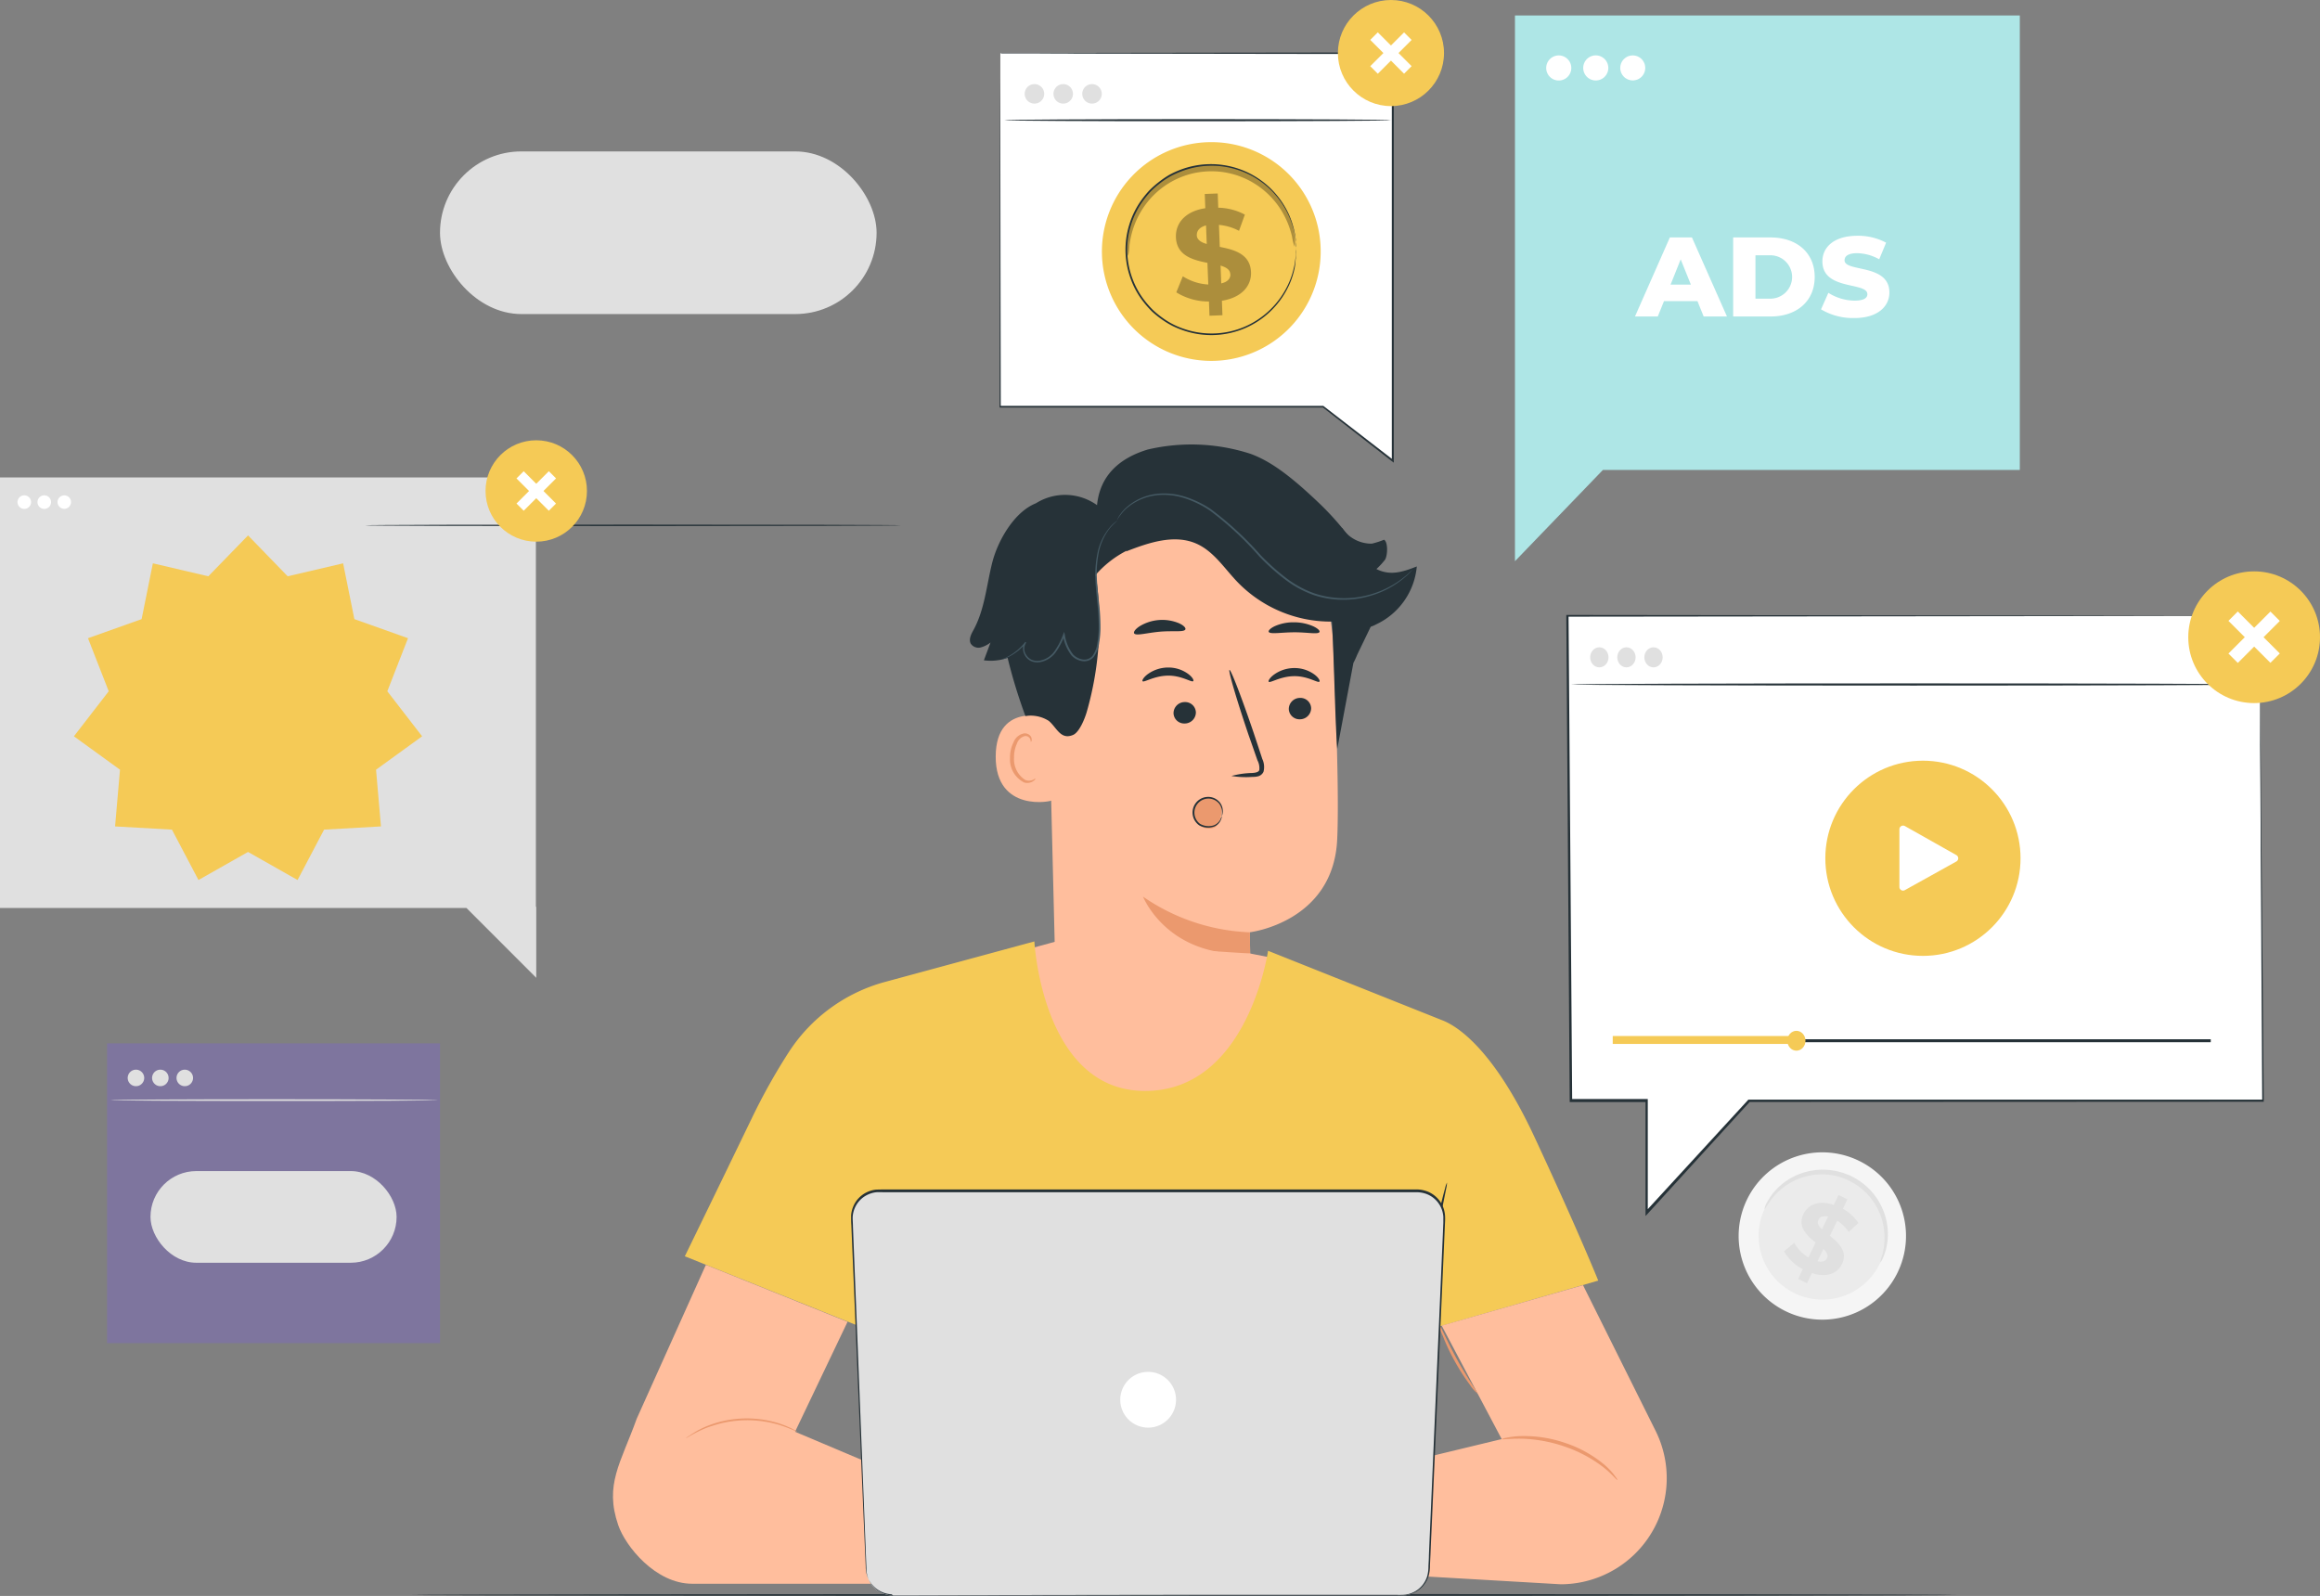 <svg xmlns="http://www.w3.org/2000/svg" width="273.329" height="188.04" viewBox="0 0 273.329 188.04">
  <rect x="0" y="0" width="273.329" height="188.04" fill="#808080" stroke="none"/>
  <g id="Grupo_60733" data-name="Grupo 60733" transform="translate(23.056 -21.58)">
    <g id="Grupo_60730" data-name="Grupo 60730" transform="translate(-10.445 144.515)">
      <rect id="Rectángulo_31362" data-name="Rectángulo 31362" width="39.228" height="35.318" transform="translate(0)" fill="rgba(125,110,178,0.6)"/>
      <rect id="Rectángulo_31363" data-name="Rectángulo 31363" width="28.996" height="10.802" rx="5.401" transform="translate(5.118 15.048)" fill="#e0e0e0"/>
      <path id="Trazado_132502" data-name="Trazado 132502" d="M70.365,323.855c0,.059-8.646.1-19.3.1s-19.3-.046-19.3-.1,8.646-.1,19.3-.1S70.365,323.813,70.365,323.855Z" transform="translate(-31.355 -317.168)" fill="#e0e0e0"/>
      <path id="Trazado_132503" data-name="Trazado 132503" d="M38.527,316.423a.973.973,0,1,1-.973-.973.973.973,0,0,1,.973.973Z" transform="translate(-34.147 -312.35)" fill="#e0e0e0"/>
      <path id="Trazado_132504" data-name="Trazado 132504" d="M45.377,316.423a.973.973,0,1,1-.973-.973h0a.969.969,0,0,1,.969.969Z" transform="translate(-38.123 -312.35)" fill="#e0e0e0"/>
      <path id="Trazado_132505" data-name="Trazado 132505" d="M52.237,316.423a.973.973,0,1,1-.973-.973.973.973,0,0,1,.973.973Z" transform="translate(-42.105 -312.35)" fill="#e0e0e0"/>
    </g>
    <rect id="Rectángulo_31364" data-name="Rectángulo 31364" width="51.436" height="19.163" rx="9.582" transform="translate(28.783 39.421)" fill="#e0e0e0"/>
    <path id="Trazado_132514" data-name="Trazado 132514" d="M424.412,359.468a9.858,9.858,0,1,1-4.456-13.211l.026.013A9.846,9.846,0,0,1,424.412,359.468Z" transform="translate(-223.942 -187.877)" fill="#f5f5f5"/>
    <path id="Trazado_132515" data-name="Trazado 132515" d="M425.576,361.643a7.513,7.513,0,1,1-3.372-10.076l.016.008A7.5,7.5,0,0,1,425.576,361.643Z" transform="translate(-227.203 -191.096)" fill="#ebebeb"/>
    <path id="Trazado_132516" data-name="Trazado 132516" d="M426.637,361.042a4.591,4.591,0,0,1,.227-.894,7.8,7.8,0,0,0-.025-4.115,7.55,7.55,0,0,0-.772-1.77,7.1,7.1,0,0,0-1.342-1.644,6.884,6.884,0,0,0-.885-.7,7.654,7.654,0,0,0-1.011-.566,7.755,7.755,0,0,0-1.087-.42,7.419,7.419,0,0,0-1.1-.218,6.82,6.82,0,0,0-1.087-.05,6.976,6.976,0,0,0-1.04.1,7.538,7.538,0,0,0-4.984,3.222c-.336.482-.5.772-.537.755a2.221,2.221,0,0,1,.344-.873,7,7,0,0,1,1.628-1.984,7.551,7.551,0,0,1,3.453-1.64,7.448,7.448,0,0,1,1.116-.13,7.321,7.321,0,0,1,1.17.038,7.471,7.471,0,0,1,1.191.231,8.59,8.59,0,0,1,1.175.419,7.889,7.889,0,0,1,1.091.617,7.683,7.683,0,0,1,.952.755,7.263,7.263,0,0,1,.789.864,6.943,6.943,0,0,1,.625.931,7.586,7.586,0,0,1,.772,1.913,7.458,7.458,0,0,1,.227,1.779,6.959,6.959,0,0,1-.445,2.517C426.859,360.782,426.67,361.059,426.637,361.042Z" transform="translate(-228.163 -190.71)" fill="#e0e0e0"/>
    <path id="Trazado_132517" data-name="Trazado 132517" d="M421.755,366.427l-.571,1.2-1.049-.508.55-1.149a5.526,5.526,0,0,1-2.215-2.1l1.2-1.007a4.726,4.726,0,0,0,1.678,1.728l.839-1.758c-1.032-.839-2.152-1.863-1.426-3.356.537-1.116,1.808-1.678,3.562-1.074l.566-1.166,1.053.5-.533,1.116a5.321,5.321,0,0,1,1.829,1.678l-1.149,1.045a4.762,4.762,0,0,0-1.351-1.326l-.86,1.791c1.036.839,2.135,1.842,1.422,3.327C424.758,366.461,423.5,367.023,421.755,366.427Zm1.183-5.16.722-1.493c-.621-.143-.986.059-1.154.419s.042.722.432,1.074Zm.592,3.411c.176-.369-.029-.717-.419-1.091l-.7,1.451c.6.138.957-.025,1.12-.348Z" transform="translate(-231.344 -194.849)" fill="#e0e0e0"/>
    <g id="freepik--Desk--inject-20" transform="translate(25.519 209.401)">
      <path id="Trazado_132518" data-name="Trazado 132518" d="M215.1,469.409c0,.059-40.713.109-90.928.109s-90.936-.05-90.936-.109,40.692-.109,90.936-.109S215.1,469.346,215.1,469.409Z" transform="translate(-33.24 -469.3)" fill="#263238"/>
    </g>
    <g id="freepik--Character--inject-20" transform="translate(49.161 73.937)">
      <path id="Trazado_132519" data-name="Trazado 132519" d="M226.783,160.484l.94.034a18.19,18.19,0,0,1,17.527,17.355c.394,8.818.713,18.563.487,23.278-.47,9.741-10.286,10.907-10.286,10.907-.013.3.042,2.727.117,5.634.159,6.133-1.913,14.737-10.869,16.046h0c-10.379.73-11.96-8.889-12.12-15.463l-.952-38.645C211.119,169.466,216.614,160.7,226.783,160.484Z" transform="translate(-160.415 -154.57)" fill="#ffbe9d"/>
      <path id="Trazado_132520" data-name="Trazado 132520" d="M251.076,280.136c-9.77.529-12.615-6.712-12.615-6.712a23.691,23.691,0,0,0,12.585,4.2Z" transform="translate(-176.011 -220.131)" fill="#eb996e"/>
      <path id="Trazado_132521" data-name="Trazado 132521" d="M243.684,209.827a3.931,3.931,0,0,0-2.366-.763,4.1,4.1,0,0,0-2.4.776c-.516.382-.7.747-.617.839.18.18,1.363-.642,3-.659s2.79.847,2.974.642C244.356,210.57,244.184,210.2,243.684,209.827Z" transform="translate(-175.906 -182.77)" fill="#263238"/>
      <path id="Trazado_132522" data-name="Trazado 132522" d="M249.655,219.971a1.259,1.259,0,0,0-1.316-1.2,1.318,1.318,0,0,0-1.317,1.284v.039a1.258,1.258,0,0,0,1.316,1.2,1.317,1.317,0,0,0,1.317-1.284C249.656,220,249.655,219.984,249.655,219.971Z" transform="translate(-180.98 -188.405)" fill="#263238"/>
      <path id="Trazado_132523" data-name="Trazado 132523" d="M265.412,222.339a2.505,2.505,0,0,0,.654-.067.968.968,0,0,0,.65-.537,2.227,2.227,0,0,0-.143-1.51q-.466-1.422-.982-2.974c-1.422-4.208-2.718-7.572-2.886-7.518s.847,3.524,2.27,7.719c.361,1.011.7,2,1.028,2.937a1.964,1.964,0,0,1,.218,1.145c-.088.256-.453.319-.839.344a10.309,10.309,0,0,0-2.45.352A10.561,10.561,0,0,0,265.412,222.339Z" transform="translate(-190.074 -183.158)" fill="#263238"/>
      <path id="Trazado_132524" data-name="Trazado 132524" d="M241.19,196.066a5.126,5.126,0,0,0-4.6.357c-.52.336-.751.675-.663.839.193.34,1.468-.05,3.025-.189s2.874.088,3.016-.281C242.029,196.616,241.753,196.314,241.19,196.066Z" transform="translate(-174.528 -174.999)" fill="#263238"/>
      <path id="Trazado_132525" data-name="Trazado 132525" d="M279,196.837a5.606,5.606,0,0,0-2.286-.474,5.378,5.378,0,0,0-2.265.461c-.529.252-.772.529-.7.671.176.3,1.443.055,2.987.046s2.827.273,2.987-.029C279.8,197.353,279.537,197.093,279,196.837Z" transform="translate(-196.489 -175.397)" fill="#263238"/>
      <path id="Trazado_132526" data-name="Trazado 132526" d="M203.793,232.475c-.029.193-6.737,1.544-6.712-5.135s6.494-4.535,6.662-4.455C203.743,222.885,203.822,232.282,203.793,232.475Z" transform="translate(-151.99 -190.567)" fill="#ffbe9d"/>
      <path id="Trazado_132527" data-name="Trazado 132527" d="M203.843,233.177a1.258,1.258,0,0,1-1.066.172,3.029,3.029,0,0,1-1.678-2.89,3.946,3.946,0,0,1,.42-1.863,1.641,1.641,0,0,1,1.221-1.032.865.865,0,0,1,.642.176.719.719,0,0,1,.26.42c.055.273-.059.4-.092.386s.008-.147-.08-.331a.591.591,0,0,0-.684-.323,1.352,1.352,0,0,0-.881.889,3.863,3.863,0,0,0-.331,1.678,2.88,2.88,0,0,0,1.321,2.588,1.175,1.175,0,0,0,.873,0c.193-.092.281-.172.31-.172S204.065,233.039,203.843,233.177Z" transform="translate(-154.322 -193.505)" fill="#eb996e"/>
      <path id="Trazado_132528" data-name="Trazado 132528" d="M189.935,169.865a1.09,1.09,0,0,0,1.158.453,3.155,3.155,0,0,0,1.175-.587q-.39,1.053-.784,2.1a6.016,6.016,0,0,0,2.794-.289,62.616,62.616,0,0,0,2.1,6.855,3.971,3.971,0,0,1,2.752.571c.931.776,1.389,2.286,2.865,1.653.751-.323,1.389-1.951,1.615-2.735a38.006,38.006,0,0,0,1.049-16.126,12.225,12.225,0,0,1,3.666-2.857l-.113.109c2.685-1.045,5.722-2.089,8.348-.91,2.039.919,3.289,2.949,4.845,4.552a15.29,15.29,0,0,0,11.071,4.615c.222,2.731.394,12.262.642,14.993l1.9-10.123h0c.176-.327.319-.654.457-.986l2.345-4.858-3.276-8.973a32.869,32.869,0,0,0-3.557-4c-3.075-2.932-5.563-4.912-8.109-5.827a22.566,22.566,0,0,0-12.09-.5c-3.348,1.015-5.63,3.067-5.974,6.553a6.466,6.466,0,0,0-7.211-.214c-2.538,1.011-4.485,4.38-5.147,7.031s-.881,5.47-2.186,7.874C189.994,168.736,189.671,169.336,189.935,169.865Z" transform="translate(-147.785 -146.386)" fill="#263238"/>
      <path id="Trazado_132529" data-name="Trazado 132529" d="M211.441,168.618a6.874,6.874,0,0,0-1.464,3.314,12.2,12.2,0,0,0-.189,2.517c.021.91.122,1.871.222,2.878a25.553,25.553,0,0,1,.176,3.163,11.085,11.085,0,0,1-.155,1.653,3.3,3.3,0,0,1-.579,1.552,1.258,1.258,0,0,1-1.149.42,1.975,1.975,0,0,1-1.128-.583,4.943,4.943,0,0,1-.982-2.332l-.076-.336-.13.319a8.043,8.043,0,0,1-1.066,2.035,2.7,2.7,0,0,1-1.72,1.045,1.678,1.678,0,0,1-.915-.113,1.477,1.477,0,0,1-.638-.571,1.259,1.259,0,0,1,0-1.447l-.109-.088a6.5,6.5,0,0,1-1.959,1.678c-.26.147-.474.239-.617.306a.86.86,0,0,0-.214.1,1.372,1.372,0,0,0,.231-.067,5.844,5.844,0,0,0,.638-.277,6.2,6.2,0,0,0,2.03-1.644l-.1-.088a1.2,1.2,0,0,0-.285.768,1.68,1.68,0,0,0,.239.839,1.6,1.6,0,0,0,.7.646,1.87,1.87,0,0,0,1.011.138,2.908,2.908,0,0,0,1.854-1.1,8.343,8.343,0,0,0,1.107-2.1l-.206-.021A5.064,5.064,0,0,0,207,183.665a2.19,2.19,0,0,0,1.259.65,1.464,1.464,0,0,0,1.355-.512,3.509,3.509,0,0,0,.625-1.657,10.615,10.615,0,0,0,.155-1.678,25.791,25.791,0,0,0-.189-3.188c-.1-1.007-.214-1.963-.243-2.861a12.581,12.581,0,0,1,.155-2.479,6.946,6.946,0,0,1,1.376-3.285,8.111,8.111,0,0,1,.944-.931A3.945,3.945,0,0,0,211.441,168.618Z" transform="translate(-152.959 -158.772)" fill="#455a64"/>
      <path id="Trazado_132530" data-name="Trazado 132530" d="M279.124,209.977a3.963,3.963,0,0,0-2.37-.764,4.091,4.091,0,0,0-2.4.776c-.516.382-.7.747-.617.839.18.18,1.363-.642,3-.659s2.79.847,2.974.642C279.8,210.724,279.628,210.355,279.124,209.977Z" transform="translate(-196.479 -182.857)" fill="#263238"/>
      <path id="Trazado_132531" data-name="Trazado 132531" d="M282.025,218.8a1.259,1.259,0,0,0-1.316-1.2,1.318,1.318,0,0,0-1.317,1.284v.035a1.258,1.258,0,0,0,1.312,1.2,1.321,1.321,0,0,0,1.321-1.284C282.026,218.827,282.025,218.814,282.025,218.8Z" transform="translate(-199.77 -187.725)" fill="#263238"/>
      <path id="Trazado_132532" data-name="Trazado 132532" d="M291.191,170.352a36.7,36.7,0,0,0,1.418,8.915,3.291,3.291,0,0,0,1.229,2.068,2.942,2.942,0,0,0,2.685-.117,8.359,8.359,0,0,0,4.8-6.83c-1.691.667-3.134,1.124-4.757.306a8.805,8.805,0,0,0,1-1.082c.323-.461.39-2.093-.1-2.37a10.282,10.282,0,0,1-1.439.461,4.15,4.15,0,0,1-3.515-1.858Z" transform="translate(-206.62 -160.003)" fill="#263238"/>
      <path id="Trazado_132533" data-name="Trazado 132533" d="M255.734,246.071c.55.68.235,2.723-.558,3.088a1.758,1.758,0,0,1-2.211-.839,2.123,2.123,0,0,1,.466-2.4,1.5,1.5,0,0,1,1.17-.273,1.346,1.346,0,0,1,1.166.7" transform="translate(-184.323 -204.008)" fill="#eb996e"/>
      <path id="Trazado_132534" data-name="Trazado 132534" d="M255.8,247.76a1.137,1.137,0,0,1-.088.31,1.438,1.438,0,0,1-.839.839,2.163,2.163,0,0,1-1.741-.164,1.842,1.842,0,0,1,.894-3.335,1.753,1.753,0,0,1,1.586.7,1.63,1.63,0,0,1,.3,1.137,1.433,1.433,0,0,1-.063.315c-.025.071-.025.1-.046.1s.025-.151.025-.42a1.645,1.645,0,0,0-.336-1.04,1.624,1.624,0,0,0-1.443-.591,1.653,1.653,0,0,0-.81,2.966,2.034,2.034,0,0,0,1.582.189,1.382,1.382,0,0,0,.81-.717,3.457,3.457,0,0,1,.172-.382Z" transform="translate(-184.075 -203.864)" fill="#263238"/>
      <path id="Trazado_132535" data-name="Trazado 132535" d="M231.222,163.181c.038-.071.088-.159.147-.273a4.98,4.98,0,0,1,.743-.935,6.5,6.5,0,0,1,3.96-1.775,8.107,8.107,0,0,1,3.025.331,11.844,11.844,0,0,1,3.146,1.506,38,38,0,0,1,5.848,5.407,26.717,26.717,0,0,0,3.058,2.731,12.23,12.23,0,0,0,3.356,1.8,11.107,11.107,0,0,0,6.355.147,11.273,11.273,0,0,0,3.893-1.9l.529-.419c.151-.126.268-.252.369-.344l.227-.21.084-.067s-.021.034-.067.084l-.214.227c-.1.1-.206.227-.357.357l-.529.445a10.971,10.971,0,0,1-3.906,1.98,11.181,11.181,0,0,1-6.46-.1,12.325,12.325,0,0,1-3.4-1.821,25.8,25.8,0,0,1-3.088-2.752,38.077,38.077,0,0,0-5.8-5.391,11.887,11.887,0,0,0-3.088-1.5,7.976,7.976,0,0,0-2.957-.348,6.5,6.5,0,0,0-3.918,1.678,6.165,6.165,0,0,0-.99,1.259S231.184,163.252,231.222,163.181Z" transform="translate(-171.788 -154.389)" fill="#455a64"/>
      <path id="Trazado_132536" data-name="Trazado 132536" d="M232.958,293.842l-1.489,6.079-6.729,6.125-10.7.214-11.029-7.035-.642-11.88,4.879-1.33,22.888,1.414,3.7.734Z" transform="translate(-155.061 -227.439)" fill="#ffbe9d"/>
      <path id="Trazado_132537" data-name="Trazado 132537" d="M109.771,323.1l21.235,8.516.8-1.288.268,18.924-.357,12.342,63.8.143-.445-10.8,1.313-18.907,21-6.066s-2.307-5.751-7.551-17c-5.508-11.809-10.24-13.445-10.941-13.718l-20.409-8.143s-2.362,16.516-14.49,16.516S150.954,286,150.954,286l-17.619,4.778A19.62,19.62,0,0,0,122.05,299a72.1,72.1,0,0,0-4.4,7.862C112.506,317.5,109.771,323.1,109.771,323.1Z" transform="translate(-101.307 -227.433)" fill="#f5ca56"/>
      <path id="Trazado_132538" data-name="Trazado 132538" d="M161.945,378.217c.164,8.432.218,15.27.126,15.27s-.285-6.821-.449-15.253-.222-15.27-.126-15.27C161.572,362.964,161.782,369.785,161.945,378.217Z" transform="translate(-131.306 -272.108)" fill="#263238"/>
      <path id="Trazado_132539" data-name="Trazado 132539" d="M319.115,354.454c-.109.537-.239,1.2-.394,1.972-.344,1.661-.8,3.952-1.259,6.5s-.831,4.854-1.091,6.532c-.126.78-.231,1.443-.315,1.984a2.915,2.915,0,0,1-.159.722,3.292,3.292,0,0,1,.025-.738c.038-.474.113-1.162.214-2,.2-1.682.529-4.006.99-6.557s.956-4.841,1.355-6.494c.2-.822.373-1.489.5-1.947a3,3,0,0,1,.235-.7A3.271,3.271,0,0,1,319.115,354.454Z" transform="translate(-220.956 -266.744)" fill="#263238"/>
      <path id="Trazado_132540" data-name="Trazado 132540" d="M306.3,387.308l7.069,13.365-18.655,4.5,1.074,11.184,24.516,1.422a12.509,12.509,0,0,0,12.493-11.9h0a12.514,12.514,0,0,0-1.3-6.184l-8.55-17.162Z" transform="translate(-208.664 -283.468)" fill="#ffbe9d"/>
      <path id="Trazado_132541" data-name="Trazado 132541" d="M339.743,425.118a10,10,0,0,1,1.619-.193,14.9,14.9,0,0,1,5.311.81,14.032,14.032,0,0,1,4.69,2.63,8.269,8.269,0,0,1,1.116,1.2c.222.315.369.474.31.516s-.562-.642-1.619-1.481a15.743,15.743,0,0,0-4.615-2.458,16.965,16.965,0,0,0-5.172-.915c-1.363-.008-2.2.134-2.2.055A1.778,1.778,0,0,1,339.743,425.118Z" transform="translate(-234.478 -308.072)" fill="#eb996e"/>
      <path id="Trazado_132542" data-name="Trazado 132542" d="M323.74,397.73c1.233,2.24,2.467,3.922,2.387,3.981a4.678,4.678,0,0,1-.9-1.036,24.391,24.391,0,0,1-1.783-2.781,24.723,24.723,0,0,1-1.405-2.987,4.739,4.739,0,0,1-.42-1.313C321.713,393.56,322.506,395.49,323.74,397.73Z" transform="translate(-224.285 -289.888)" fill="#eb996e"/>
      <path id="Trazado_132543" data-name="Trazado 132543" d="M90.218,407.513c-1.649-4.791.285-7.291,2.177-12.556l8.147-18.123,16.688,6.712L111.047,396.5l16.671,7.043v10.865H98.932C94.615,414.413,91.074,410,90.218,407.513Z" transform="translate(-89.595 -280.159)" fill="#ffbe9d"/>
      <path id="Trazado_132544" data-name="Trazado 132544" d="M267.229,440.34l-3.776.378a16.282,16.282,0,0,1-3.356,1.552c-1.921.638-2.945.059-5.185-1.523-1.59-1.12-4.048-.419-4.048-.419a54.349,54.349,0,0,1-7.4,2.806c-1.233.273-1.548-.365-1.477-.986a2.136,2.136,0,0,1,1.158-1.607c1.993-1.049,7.618-3.981,8.428-4.04h0a1.514,1.514,0,0,0-1.4-.965,31.5,31.5,0,0,0-4.443.227c-1.368.227-3.373,2.278-4.3,3.3a1.2,1.2,0,0,1-1.259.331h0a1.2,1.2,0,0,1-.839-1.078l-.025-.449a1.207,1.207,0,0,1,.151-.659l.277-.491a1.057,1.057,0,0,1-1.967-.457,2.663,2.663,0,0,1,.113-.877l.063-.218-.151-.063a1.578,1.578,0,0,1-.877-2h0a.939.939,0,0,1,.348-.445c1.439-.965,8.784-5.844,10.79-6.179,2.228-.373,13.055,3.541,13.055,3.541h4.8C270.794,431.392,267.229,440.34,267.229,440.34Z" transform="translate(-175.052 -308.964)" fill="#ffbe9d"/>
      <path id="Trazado_132545" data-name="Trazado 132545" d="M254.929,438.541a8.649,8.649,0,0,0-1.493-.256,10.183,10.183,0,0,0-8.877,3.776,9.29,9.29,0,0,0-.839,1.259,2.277,2.277,0,0,0-.239.5,19.983,19.983,0,0,1,1.2-1.678,10.488,10.488,0,0,1,8.751-3.738c1.267.084,2.035.327,2.035.285A2.4,2.4,0,0,0,254.929,438.541Z" transform="translate(-178.925 -315.807)" fill="#eb996e"/>
      <path id="Trazado_132546" data-name="Trazado 132546" d="M251.9,432.263a3.627,3.627,0,0,0-.419-.155,5.976,5.976,0,0,0-1.573-.289,9.007,9.007,0,0,0-5.034,1.363,18.365,18.365,0,0,0-3.973,3.436c-.449.5-.8.915-1.04,1.2a3.692,3.692,0,0,0-.357.461,3.05,3.05,0,0,0,.42-.419l1.091-1.154a19.74,19.74,0,0,1,3.969-3.356,9.235,9.235,0,0,1,4.917-1.393,8.993,8.993,0,0,1,2.118.369C252.019,432.322,251.973,432.3,251.9,432.263Z" transform="translate(-176.614 -312.075)" fill="#eb996e"/>
      <path id="Trazado_132547" data-name="Trazado 132547" d="M158.812,441.11l3.776.378a16.176,16.176,0,0,0,3.356,1.552c1.921.638,2.945.059,5.185-1.523,1.59-1.124,4.048-.42,4.048-.42a54.356,54.356,0,0,0,7.4,2.806c1.233.289,1.548-.365,1.477-.99a2.131,2.131,0,0,0-1.158-1.6c-1.993-1.049-7.618-3.985-8.428-4.04h0a1.515,1.515,0,0,1,1.4-.965,32.2,32.2,0,0,1,4.447.222c1.368.227,3.373,2.278,4.3,3.306a1.2,1.2,0,0,0,1.259.327h0a1.19,1.19,0,0,0,.839-1.078l.025-.445a1.256,1.256,0,0,0-.151-.659l-.277-.491a1.057,1.057,0,0,0,1.967-.457,2.617,2.617,0,0,0-.113-.877l-.063-.218.151-.063a1.581,1.581,0,0,0,.877-2h0a.933.933,0,0,0-.348-.445c-1.439-.965-8.784-5.844-10.79-6.179-2.228-.373-13.055,3.541-13.055,3.541h-4.8C155.242,432.174,158.812,441.11,158.812,441.11Z" transform="translate(-129.046 -309.411)" fill="#ffbe9d"/>
      <path id="Trazado_132548" data-name="Trazado 132548" d="M198.369,439.357a9.183,9.183,0,0,1,1.493-.252,10.182,10.182,0,0,1,8.877,3.776,9.2,9.2,0,0,1,.839,1.259,2.4,2.4,0,0,1,.239.5,12.6,12.6,0,0,0-1.2-1.678,10.487,10.487,0,0,0-8.768-3.738c-1.267.08-2.035.323-2.035.281A2.707,2.707,0,0,1,198.369,439.357Z" transform="translate(-152.414 -316.283)" fill="#eb996e"/>
      <path id="Trazado_132549" data-name="Trazado 132549" d="M200.67,433.083a2.993,2.993,0,0,1,.42-.155,5.945,5.945,0,0,1,1.569-.289A9.013,9.013,0,0,1,207.693,434a18.219,18.219,0,0,1,3.969,3.436c.453.5.805.914,1.045,1.2a3.447,3.447,0,0,1,.357.466,3.1,3.1,0,0,1-.42-.419l-1.091-1.158a19.832,19.832,0,0,0-3.969-3.356,9.269,9.269,0,0,0-4.925-1.4,9,9,0,0,0-2.1.369A.436.436,0,0,1,200.67,433.083Z" transform="translate(-154.01 -312.551)" fill="#eb996e"/>
      <path id="Trazado_132550" data-name="Trazado 132550" d="M110.513,421.991a5.1,5.1,0,0,1,.537-.348,5.784,5.784,0,0,1,.747-.42,8.818,8.818,0,0,1,.944-.419c.34-.147.722-.252,1.12-.378a12.7,12.7,0,0,1,5.37-.306,11.623,11.623,0,0,1,1.154.243,9.146,9.146,0,0,1,.986.3,7.823,7.823,0,0,1,.784.315,4.048,4.048,0,0,1,.575.281,2.248,2.248,0,0,1,.47.281c-.021.038-.7-.344-1.879-.73a9.275,9.275,0,0,0-.977-.273c-.352-.1-.722-.151-1.141-.222a13.3,13.3,0,0,0-5.29.306c-.394.113-.759.231-1.108.348s-.659.256-.94.382c-1.133.524-1.758.982-1.783.944A2.43,2.43,0,0,1,110.513,421.991Z" transform="translate(-101.487 -305.197)" fill="#eb996e"/>
      <path id="Trazado_132551" data-name="Trazado 132551" d="M158.376,400.767,156.7,359.508q0-.064,0-.128a3.184,3.184,0,0,1,3.182-3.186h63.429c.047,0,.095,0,.142,0a3.18,3.18,0,0,1,3.034,3.319l-1.8,41.258a3.179,3.179,0,0,1-3.176,3.046H161.56A3.18,3.18,0,0,1,158.376,400.767Z" transform="translate(-128.546 -268.178)" fill="#e0e0e0"/>
      <path id="Trazado_132552" data-name="Trazado 132552" d="M161.253,403.355a3,3,0,0,1-.42-.042,3.151,3.151,0,0,1-1.531-.738,3.245,3.245,0,0,1-1.107-2.483q-.071-1.632-.164-3.776c-.243-5.73-.6-13.978-1.019-24.189q-.159-3.821-.336-8.017-.088-2.089-.176-4.266c-.029-.365-.029-.717-.029-1.1a3.323,3.323,0,0,1,.26-1.095,3.223,3.223,0,0,1,1.54-1.64,3.291,3.291,0,0,1,1.108-.331c.394-.021.768-.021,1.154-.021h62.347a3.678,3.678,0,0,1,1.468.227,3.292,3.292,0,0,1,1.967,2.123,3.634,3.634,0,0,1,.13.734,6.836,6.836,0,0,1,0,.73l-.063,1.435c-.042.956-.08,1.909-.122,2.857q-.252,5.7-.491,11.209c-.323,7.346-.633,14.435-.931,21.189q-.059,1.259-.109,2.517c-.021.419-.038.839-.059,1.258a4.552,4.552,0,0,1-.159,1.259,3.284,3.284,0,0,1-2.739,2.29c-.42.025-.8.025-1.217.025H194.533l-24.21-.034h-6.582l6.582-.021,24.21-.034h26.039c.4,0,.81.017,1.191-.025a3.051,3.051,0,0,0,1.112-.357,3.093,3.093,0,0,0,1.464-1.8,4.322,4.322,0,0,0,.151-1.2c.021-.419.055-.839.055-1.258.038-.839.071-1.678.109-2.517.294-6.754.6-13.839.919-21.189q.244-5.512.487-11.209l.126-2.857c.021-.478.038-.956.059-1.435v-.709a3.414,3.414,0,0,0-.126-.684,3.079,3.079,0,0,0-1.837-1.984,3.435,3.435,0,0,0-1.389-.21H160.544c-.382,0-.772-.029-1.133,0a3.173,3.173,0,0,0-1.049.315,3.053,3.053,0,0,0-1.456,1.544,3.1,3.1,0,0,0-.248,1.036c-.013.352.029.726.029,1.087.055,1.447.113,2.869.168,4.262q.168,4.183.319,8.017c.4,10.215.726,18.479.952,24.193q.084,2.148.147,3.8a3.189,3.189,0,0,0,1.07,2.454,3.121,3.121,0,0,0,1.506.747,5.714,5.714,0,0,0,.579.067Z" transform="translate(-128.416 -267.864)" fill="#263238"/>
      <path id="Trazado_132553" data-name="Trazado 132553" d="M235.346,406.894h0a3.285,3.285,0,1,1-3.285,3.285A3.285,3.285,0,0,1,235.346,406.894Z" transform="translate(-172.296 -297.609)" fill="#fff"/>
    </g>
    <g id="freepik--ad-3--inject-20" transform="translate(161.477 88.902)">
      <path id="Trazado_132554" data-name="Trazado 132554" d="M408.446,200.6H326.92l.416,57.115h8.907v13.2l12.062-13.2h60.556Z" transform="translate(-326.791 -195.331)" fill="#fff"/>
      <path id="Trazado_132555" data-name="Trazado 132555" d="M408.345,200.5v1.007c0,.669,0,1.687.034,2.98,0,2.626.062,6.484.112,11.432.084,9.925.208,24.214.366,41.685v.118h-.118l-60.506.028.1-.045-12.056,13.209-.253.276v-13.58l.146.146h-9.081v-.146c-.141-20.57-.276-39.959-.4-57.109v-.135h.129l59,.068,16.639.034H402.4l-16.667.034-58.914.067.135-.135c.129,17.151.276,36.551.427,57.109l-.146-.141h9.053v13.35l-.253-.1L348.1,257.519l.039-.045h60.652l-.112.118c-.1-17.432-.186-31.709-.242-41.612-.028-4.96-.045-8.828-.056-11.46v-3C408.379,200.831,408.345,200.5,408.345,200.5Z" transform="translate(-326.69 -195.23)" fill="#263238"/>
      <path id="Trazado_132556" data-name="Trazado 132556" d="M408.353,214.829c0,.068-18.062.129-40.341.129s-40.352-.062-40.352-.129,18.062-.129,40.352-.129S408.353,214.756,408.353,214.829Z" transform="translate(-327.115 -201.502)" fill="#263238"/>
      <ellipse id="Elipse_4555" data-name="Elipse 4555" cx="1.08" cy="1.181" rx="1.08" ry="1.181" transform="translate(2.812 8.947)" fill="#e0e0e0"/>
      <ellipse id="Elipse_4556" data-name="Elipse 4556" cx="1.08" cy="1.181" rx="1.08" ry="1.181" transform="translate(6.006 8.947)" fill="#e0e0e0"/>
      <ellipse id="Elipse_4557" data-name="Elipse 4557" cx="1.08" cy="1.181" rx="1.08" ry="1.181" transform="translate(9.194 8.947)" fill="#e0e0e0"/>
      <circle id="Elipse_4558" data-name="Elipse 4558" cx="11.499" cy="11.499" r="11.499" transform="translate(30.517 22.307)" fill="#f5ca56"/>
      <path id="Trazado_132557" data-name="Trazado 132557" d="M396.48,251.715v-6.782a.433.433,0,0,1,.647-.377l6.062,3.419a.433.433,0,0,1,0,.754l-6.067,3.374a.428.428,0,0,1-.641-.388Z" transform="translate(-357.235 -214.545)" fill="#fff"/>
      <rect id="Rectángulo_31365" data-name="Rectángulo 31365" width="70.397" height="0.349" transform="translate(5.528 55.13)" fill="#263238"/>
      <rect id="Rectángulo_31366" data-name="Rectángulo 31366" width="21.998" height="0.933" transform="translate(5.471 54.748)" fill="#f5ca56"/>
      <ellipse id="Elipse_4559" data-name="Elipse 4559" cx="1.068" cy="1.17" rx="1.068" ry="1.17" transform="translate(26.041 54.135)" fill="#f5ca56"/>
      <circle id="Elipse_4560" data-name="Elipse 4560" cx="7.76" cy="7.76" r="7.76" transform="translate(73.276)" fill="#f5ca56"/>
      <rect id="Rectángulo_31367" data-name="Rectángulo 31367" width="6.995" height="1.563" transform="translate(78.009 9.683) rotate(-45)" fill="#fff"/>
      <rect id="Rectángulo_31368" data-name="Rectángulo 31368" width="1.563" height="6.995" transform="translate(78.007 5.83) rotate(-45)" fill="#fff"/>
    </g>
    <g id="freepik--ad-2--inject-20" transform="translate(94.709 21.58)">
      <path id="Trazado_132558" data-name="Trazado 132558" d="M198.39,36.48V78.141h38.049l8.222,6.36V36.48Z" transform="translate(-198.298 -30.229)" fill="#fff"/>
      <path id="Trazado_132559" data-name="Trazado 132559" d="M198.262,36.381h3.306l9.393-.025,33.561-.046h.092V84.646l-.176-.134-8.193-6.381.067.021H198.17v-.092c.021-12.585.034-22.989.046-30.276,0-3.633,0-6.481.025-8.424V39.4c0,1.947,0,4.8.021,8.44,0,7.274.029,17.678.046,30.2l-.088-.088h38.087l.029.021,8.222,6.356-.176.088V36.4l.1.1-33.51-.05-9.414-.021h-3.13Z" transform="translate(-198.17 -30.131)" fill="#263238"/>
      <path id="Trazado_132560" data-name="Trazado 132560" d="M245.038,55.166c0,.067-10.2.126-22.779.126s-22.779-.059-22.779-.126,10.2-.126,22.779-.126S245.038,55.095,245.038,55.166Z" transform="translate(-198.93 -41.003)" fill="#263238"/>
      <path id="Trazado_132561" data-name="Trazado 132561" d="M207.519,46.349a1.149,1.149,0,1,1-1.149-1.149h.017A1.149,1.149,0,0,1,207.519,46.349Z" transform="translate(-202.262 -35.291)" fill="#e0e0e0"/>
      <path id="Trazado_132562" data-name="Trazado 132562" d="M215.6,46.349a1.149,1.149,0,1,1-1.149-1.149h0a1.145,1.145,0,0,1,1.145,1.145Z" transform="translate(-206.953 -35.291)" fill="#e0e0e0"/>
      <path id="Trazado_132563" data-name="Trazado 132563" d="M223.689,46.349a1.149,1.149,0,1,1-1.149-1.149,1.15,1.15,0,0,1,1.149,1.149Z" transform="translate(-211.649 -35.291)" fill="#e0e0e0"/>
      <path id="Trazado_132564" data-name="Trazado 132564" d="M252.68,74.042A12.887,12.887,0,1,1,239.461,61.5h.026A12.875,12.875,0,0,1,252.68,74.042Z" transform="translate(-214.854 -44.748)" fill="#f5ca56"/>
      <path id="Trazado_132565" data-name="Trazado 132565" d="M253.814,78.35a9.825,9.825,0,1,1-10.079-9.564h.01a9.809,9.809,0,0,1,10.068,9.542Z" transform="translate(-219.067 -48.98)" fill="#f5ca56"/>
      <g id="Grupo_60731" data-name="Grupo 60731" transform="translate(14.987 19.423)" opacity="0.3">
        <path id="Trazado_132566" data-name="Trazado 132566" d="M253.656,77.516a5.69,5.69,0,0,1-.289-1.175,10.507,10.507,0,0,0-1.2-2.983,9.861,9.861,0,0,0-1.342-1.749,9.718,9.718,0,0,0-1.972-1.577,8.922,8.922,0,0,0-1.212-.621,8.762,8.762,0,0,0-1.347-.461,9.574,9.574,0,0,0-1.443-.264,10.671,10.671,0,0,0-1.514-.034,10.464,10.464,0,0,0-1.506.2,9.7,9.7,0,0,0-3.834,1.779,9.836,9.836,0,0,0-1.783,1.787,10.159,10.159,0,0,0-1.141,1.888,10.414,10.414,0,0,0-.868,3.1,5.8,5.8,0,0,1-.155,1.2,2.939,2.939,0,0,1-.134-1.217,9.053,9.053,0,0,1,.667-3.289,9.994,9.994,0,0,1,1.128-2.051,10.122,10.122,0,0,1,1.858-1.955,9.318,9.318,0,0,1,1.208-.839,9.7,9.7,0,0,1,1.376-.671,10.155,10.155,0,0,1,1.519-.466,10.861,10.861,0,0,1,1.623-.222,11.1,11.1,0,0,1,1.632.042,9.952,9.952,0,0,1,1.561.294,9.779,9.779,0,0,1,1.443.541,9.017,9.017,0,0,1,1.292.692,9.9,9.9,0,0,1,3.415,3.654,9.12,9.12,0,0,1,1.024,3.176A2.9,2.9,0,0,1,253.656,77.516Z" transform="translate(-233.895 -67.88)"/>
      </g>
      <g id="Grupo_60732" data-name="Grupo 60732" transform="translate(20.78 22.796)" opacity="0.3">
        <path id="Trazado_132567" data-name="Trazado 132567" d="M253.119,88.56l.063,1.707-1.527.059-.063-1.678a7.228,7.228,0,0,1-3.847-1.078l.768-1.892a6.187,6.187,0,0,0,3,.969l-.1-2.551c-1.712-.344-3.629-.839-3.713-3.02-.059-1.619,1.061-3.054,3.461-3.419l-.063-1.678,1.527-.059.063,1.678a6.923,6.923,0,0,1,3.134.814l-.688,1.909a6.241,6.241,0,0,0-2.366-.7l.1,2.593c1.712.331,3.6.839,3.679,2.978C256.609,86.76,255.5,88.178,253.119,88.56Zm-1.787-6.712-.084-2.165c-.8.214-1.1.667-1.087,1.17s.491.831,1.17,1.015Zm2.769,3.578c-.021-.533-.474-.805-1.141-1.011l.08,2.1c.759-.168,1.082-.575,1.082-1.066Z" transform="translate(-247.705 -75.92)"/>
      </g>
      <path id="Trazado_132568" data-name="Trazado 132568" d="M253.639,77.521v-.164c0-.109-.025-.273-.046-.474l-.034-.348a2.548,2.548,0,0,0-.076-.42,7.068,7.068,0,0,0-.235-1.024,9.519,9.519,0,0,0-1.179-2.614,9.935,9.935,0,0,0-12.006-3.927,10.387,10.387,0,0,0-1.3.6,10.059,10.059,0,0,0-1.191.805,10.989,10.989,0,0,0-1.1.977,12.272,12.272,0,0,0-.944,1.17,9.582,9.582,0,0,0-1.351,2.756,9.761,9.761,0,0,0,.151,6.238,9.655,9.655,0,0,0,1.481,2.689,11.55,11.55,0,0,0,1,1.12,11.915,11.915,0,0,0,1.145.927,9.273,9.273,0,0,0,2.538,1.284,10.022,10.022,0,0,0,5.21.31,9.849,9.849,0,0,0,4.128-1.942,9.989,9.989,0,0,0,2.467-2.865,9.537,9.537,0,0,0,1.053-2.647,7.053,7.053,0,0,0,.185-1.036c.021-.151.046-.289.059-.42a3.285,3.285,0,0,0,0-.352,2.527,2.527,0,0,1,.025-.474c0-.053,0-.106,0-.159a.673.673,0,0,1,0,.159v.831a4.122,4.122,0,0,1-.046.42,6.94,6.94,0,0,1-.122,1.032,9.5,9.5,0,0,1-1.028,2.71A10.068,10.068,0,0,1,240.441,87.3a11,11,0,0,1-1.334-.541A9.954,9.954,0,0,1,237.849,86a11.343,11.343,0,0,1-1.175-.94,11.526,11.526,0,0,1-1.019-1.145,9.678,9.678,0,0,1-1.519-2.748,9.958,9.958,0,0,1-.151-6.377,9.675,9.675,0,0,1,1.384-2.815,11.489,11.489,0,0,1,.965-1.191,11.925,11.925,0,0,1,1.124-.994,10.928,10.928,0,0,1,1.221-.839,10.414,10.414,0,0,1,1.3-.6,10.078,10.078,0,0,1,12.17,4.082,9.5,9.5,0,0,1,1.158,2.655,7.524,7.524,0,0,1,.218,1.036c.021.151.05.289.063.42a3.2,3.2,0,0,1,0,.348,3.554,3.554,0,0,0,.025.478A.843.843,0,0,1,253.639,77.521Z" transform="translate(-218.698 -48.34)" fill="#263238"/>
      <circle id="Elipse_4561" data-name="Elipse 4561" cx="6.251" cy="6.251" r="6.251" transform="translate(39.858 0)" fill="#f5ca56"/>
      <rect id="Rectángulo_31369" data-name="Rectángulo 31369" width="5.634" height="1.259" transform="translate(43.67 7.799) rotate(-45)" fill="#fff"/>
      <rect id="Rectángulo_31370" data-name="Rectángulo 31370" width="1.259" height="5.634" transform="translate(43.669 4.701) rotate(-45)" fill="#fff"/>
    </g>
    <path id="Trazado_132569" data-name="Trazado 132569" d="M83.128,206.268h-.042V155.68H19.95v50.727H74.905l8.222,8.227Z" transform="translate(-43.006 -77.844)" fill="#e0e0e0"/>
    <path id="Trazado_132570" data-name="Trazado 132570" d="M83.08,169.008c0,.05-14.133.088-31.568.088s-31.572-.038-31.572-.088,14.133-.088,31.572-.088S83.08,168.954,83.08,169.008Z" transform="translate(0 -85.53)" fill="#263238"/>
    <path id="Trazado_132571" data-name="Trazado 132571" d="M26.474,161.5a.8.8,0,1,1-.8-.793h.008A.8.8,0,0,1,26.474,161.5Z" transform="translate(-45.868 -80.764)" fill="#fff"/>
    <path id="Trazado_132572" data-name="Trazado 132572" d="M32.084,161.5a.8.8,0,1,1-.8-.793h0A.8.8,0,0,1,32.084,161.5Z" transform="translate(-49.124 -80.764)" fill="#fff"/>
    <circle id="Elipse_4562" data-name="Elipse 4562" cx="0.797" cy="0.797" r="0.797" transform="translate(-16.281 79.942)" fill="#fff"/>
    <circle id="Elipse_4563" data-name="Elipse 4563" cx="5.974" cy="5.974" r="5.974" transform="translate(34.148 73.456)" fill="#f5ca56"/>
    <rect id="Rectángulo_31371" data-name="Rectángulo 31371" width="5.386" height="1.2" transform="translate(37.796 80.909) rotate(-45)" fill="#fff"/>
    <rect id="Rectángulo_31372" data-name="Rectángulo 31372" width="1.2" height="5.386" transform="translate(37.792 77.951) rotate(-45)" fill="#fff"/>
    <path id="Trazado_132573" data-name="Trazado 132573" d="M61.23,171.96l4.669,4.816,6.532-1.527,1.326,6.574,6.318,2.249-2.437,6.251,4.1,5.307-5.428,3.935.579,6.683-6.7.378-3.125,5.936-5.835-3.306-5.84,3.306-3.125-5.936-6.7-.378.579-6.683-5.428-3.935,4.1-5.307-2.442-6.251,6.318-2.249,1.326-6.574,6.532,1.527Z" transform="translate(-55.063 -87.295)" fill="#f5ca56"/>
    <g id="Grupo_60734" data-name="Grupo 60734" transform="translate(0 -15.938)">
      <path id="Trazado_132506" data-name="Trazado 132506" d="M342.91,63.92v64.3l10.358-10.748h49.122V63.92Z" transform="translate(-187.482 -24.578)" fill="#aee6e6"/>
      <path id="Trazado_132508" data-name="Trazado 132508" d="M352.466,73.832a1.478,1.478,0,1,1-1.484-1.472h.006A1.478,1.478,0,0,1,352.466,73.832Z" transform="translate(-190.401 -28.311)" fill="#fff"/>
      <path id="Trazado_132509" data-name="Trazado 132509" d="M360.286,73.828a1.478,1.478,0,1,1-1.478-1.478h.011A1.478,1.478,0,0,1,360.286,73.828Z" transform="translate(-193.86 -28.306)" fill="#fff"/>
      <path id="Trazado_132510" data-name="Trazado 132510" d="M368.1,73.832a1.472,1.472,0,1,1-1.473-1.472A1.473,1.473,0,0,1,368.1,73.832Z" transform="translate(-197.322 -28.311)" fill="#fff"/>
      <path id="Trazado_132511" data-name="Trazado 132511" d="M375.622,118.317h-3.943l-.731,1.807H368.26l4.111-9.315h2.6l4.127,9.315h-2.744Zm-.775-1.947-1.2-2.978-1.194,2.978Z" transform="translate(-198.693 -45.315)" fill="#fff"/>
      <path id="Trazado_132512" data-name="Trazado 132512" d="M389,110.81h4.406c3.09,0,5.2,1.8,5.2,4.657s-2.114,4.657-5.2,4.657H389Zm4.3,7.212a2.556,2.556,0,1,0,0-5.109h-1.673v5.109Z" transform="translate(-207.865 -45.315)" fill="#fff"/>
      <path id="Trazado_132513" data-name="Trazado 132513" d="M407.56,119.127l.865-1.947a5.874,5.874,0,0,0,3.079.92c1.088,0,1.517-.307,1.517-.759,0-1.478-5.3-.4-5.3-3.86,0-1.673,1.355-3.023,4.127-3.023a6.949,6.949,0,0,1,3.38.814l-.814,1.958a5.492,5.492,0,0,0-2.582-.72c-1.115,0-1.5.374-1.5.837,0,1.428,5.282.363,5.282,3.793,0,1.623-1.355,3.012-4.127,3.012A7.337,7.337,0,0,1,407.56,119.127Z" transform="translate(-216.073 -45.16)" fill="#fff"/>
    </g>
  </g>
</svg>
